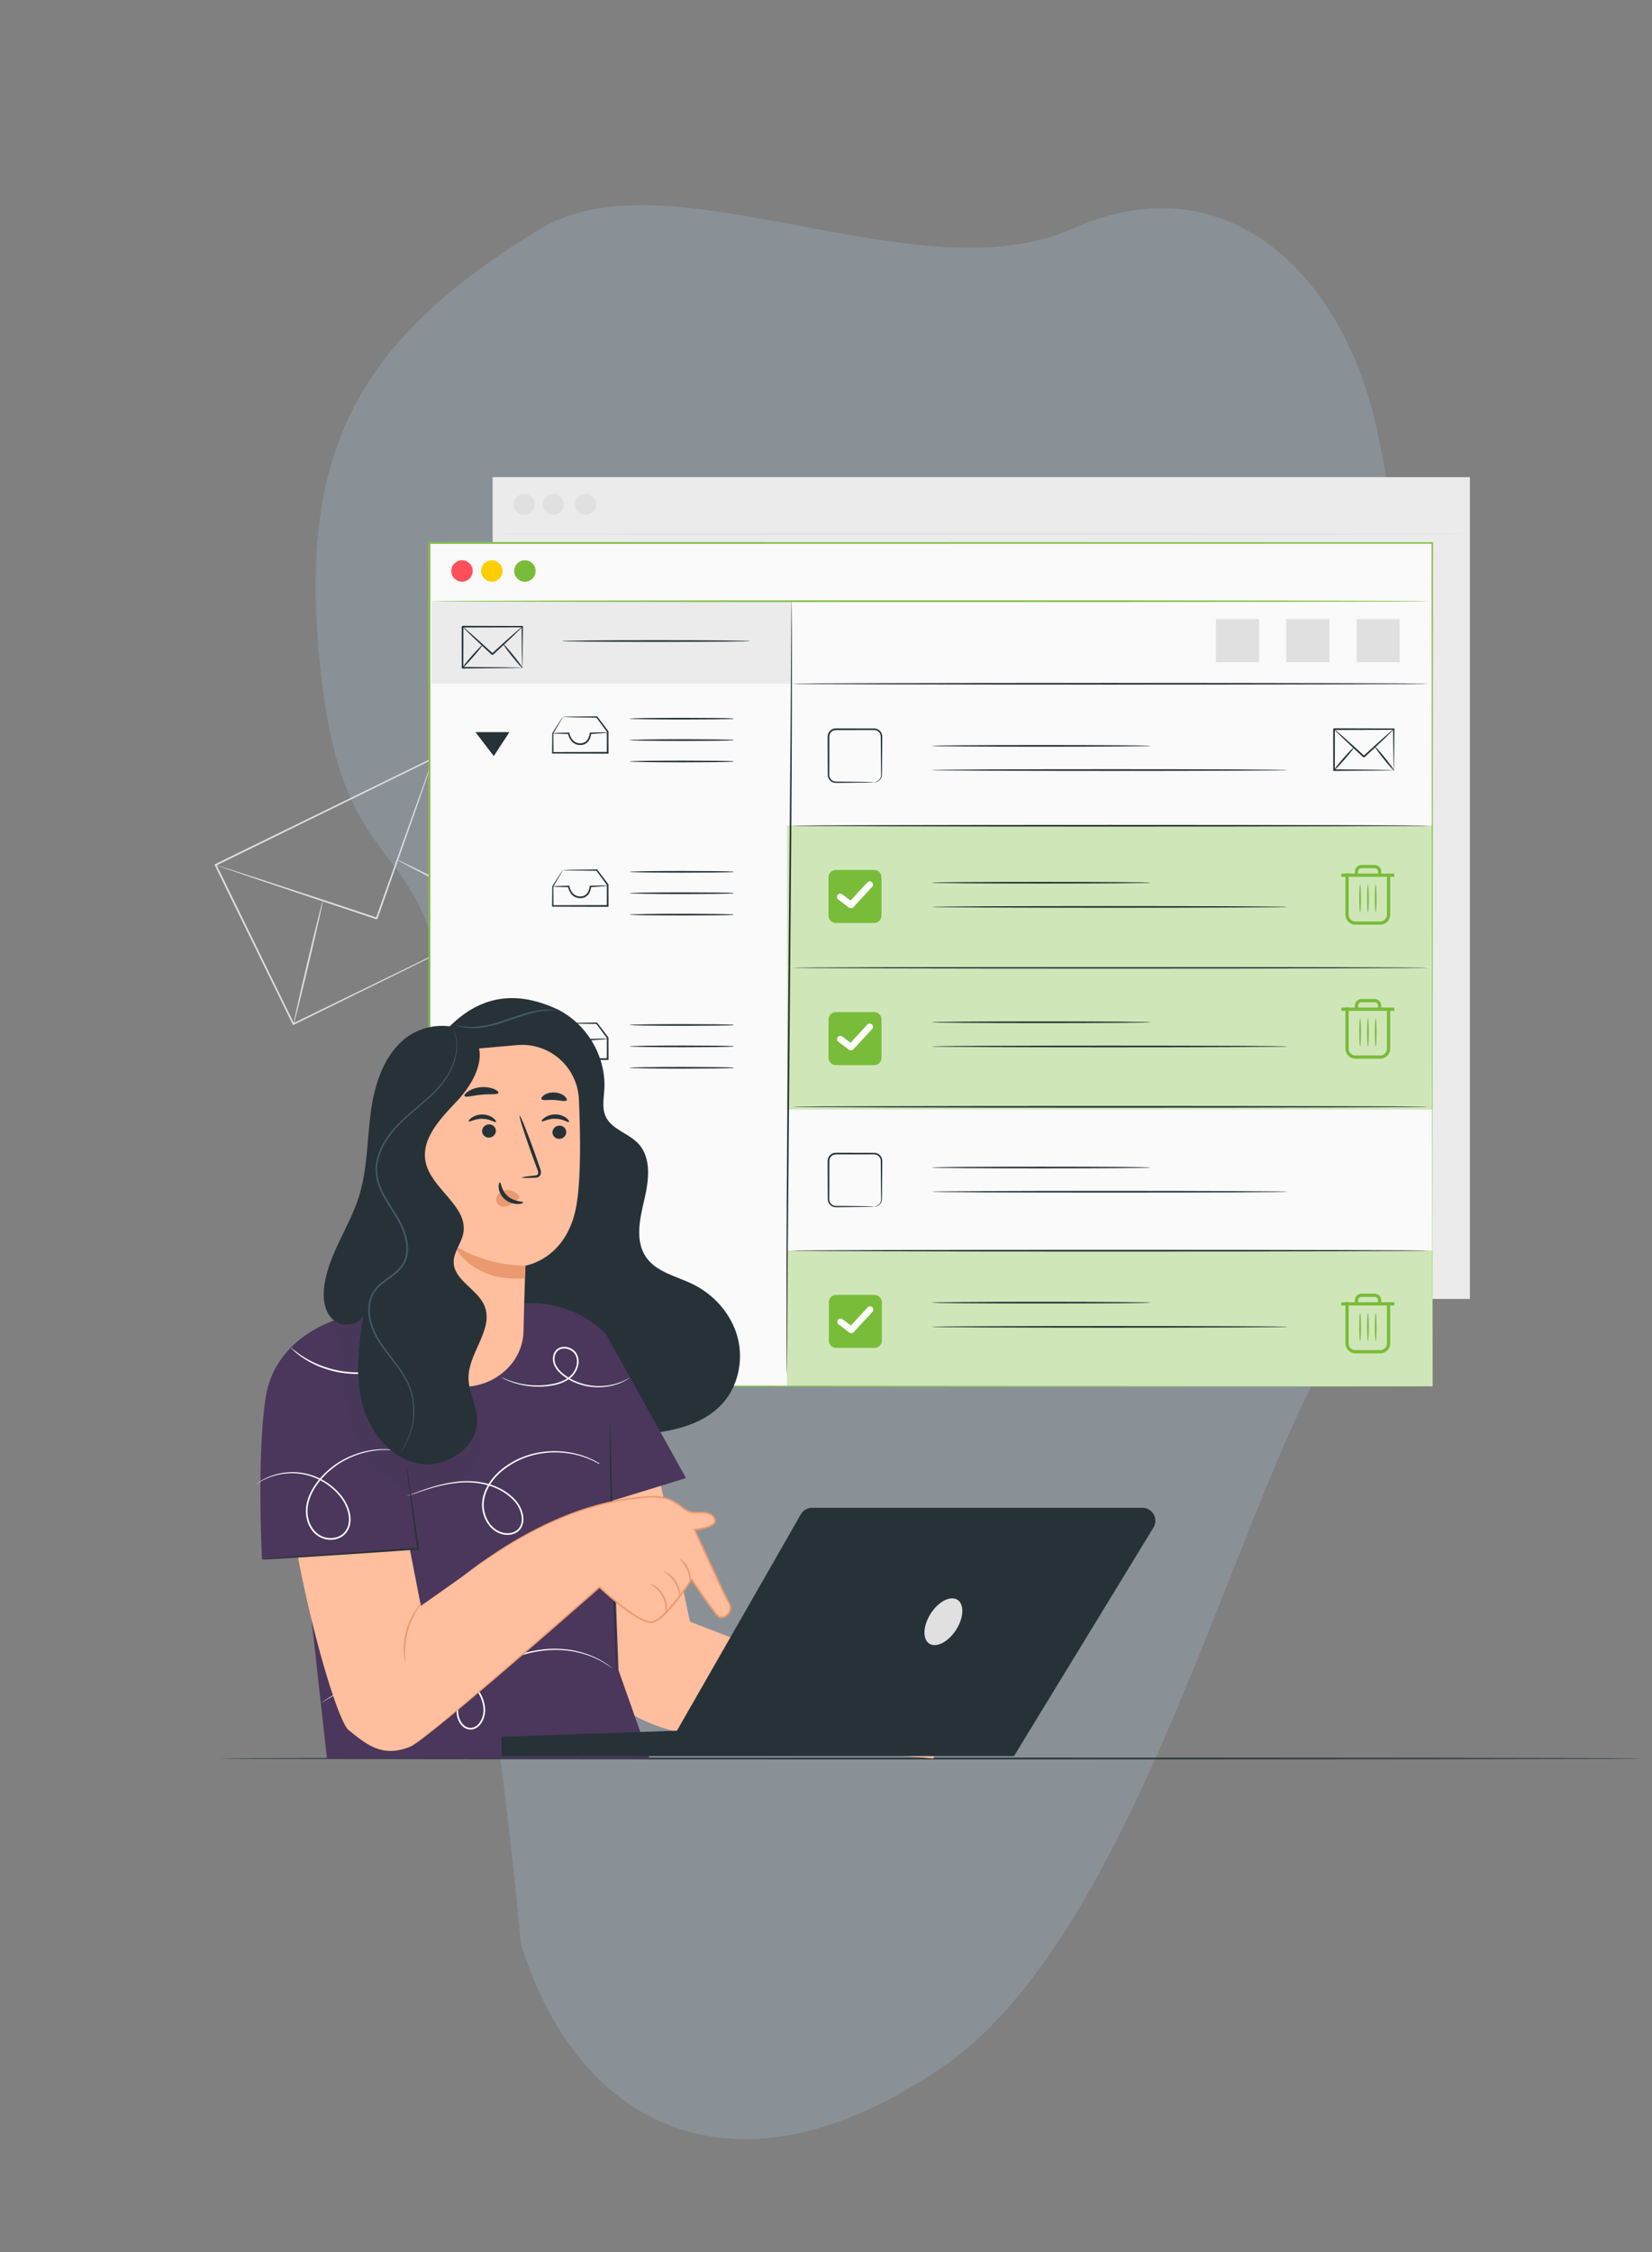 <svg width="755" height="1029" viewBox="0 0 755 1029" fill="none" xmlns="http://www.w3.org/2000/svg">
<rect x="0" y="0" width="755" height="1029" fill="#808080" stroke="none"/>
<g clip-path="url(#clip0)">
<path d="M431.426 943.943C336.823 1009.2 264.246 972.573 238.086 888.157C227.029 767.314 201.599 629.286 205.233 561.731C217.036 342.33 154.991 441.062 144.99 288.592C139.334 202.346 166.299 153.441 246.991 104.561C305.99 68.823 419.565 136.029 489.99 104.562C560.488 73.062 613.988 125.062 629.371 196.701C652.178 302.916 667.211 547.546 619.568 601.255C571.925 654.964 526.029 878.683 431.426 943.943Z" fill="#AED1EF" fill-opacity="0.21"/>
<path d="M233.616 419.194C233.616 419.194 233.366 418.735 232.926 417.863C232.478 416.967 231.835 415.681 230.999 414.006C229.317 410.611 226.865 405.664 223.737 399.349C217.503 386.697 208.578 368.58 197.755 346.616L198.179 346.763C170.257 360.445 135.852 377.304 98.698 395.509L98.69 395.514L98.868 394.994C111.619 421.087 123.706 445.822 134.409 467.726L133.939 467.564C163.367 453.247 188.232 441.15 205.763 432.622C214.537 428.375 221.475 425.016 226.244 422.708C228.611 421.569 230.438 420.691 231.699 420.086C232.307 419.799 232.775 419.576 233.115 419.415C233.438 419.266 233.616 419.194 233.616 419.194C233.616 419.194 233.475 419.278 233.172 419.433C232.845 419.599 232.394 419.827 231.808 420.123C230.57 420.74 228.777 421.632 226.453 422.791C221.719 425.131 214.834 428.535 206.126 432.84C188.581 441.472 163.699 453.712 134.249 468.198L133.933 468.353L133.777 468.036C123.055 446.141 110.944 421.417 98.17 395.336L98 394.987L98.35 394.816L98.357 394.812C135.535 376.654 169.961 359.84 197.901 346.194L198.187 346.055L198.326 346.34C209.06 368.438 217.914 386.667 224.097 399.396C227.149 405.715 229.541 410.664 231.181 414.061C231.977 415.725 232.59 417.004 233.017 417.894C233.428 418.756 233.616 419.194 233.616 419.194Z" fill="#E0E0E0"/>
<path d="M198.046 346.477C198.06 346.481 198.027 346.614 197.951 346.868C197.857 347.164 197.739 347.533 197.595 347.988C197.247 349.025 196.765 350.458 196.155 352.276C194.853 356.046 193.002 361.4 190.724 367.992C186.049 381.289 179.625 399.561 172.527 419.748C171.544 420.232 172.238 419.876 172.01 419.982L171.981 419.973L171.921 419.952L171.801 419.913L171.564 419.834L171.089 419.676L170.14 419.361L168.251 418.733C166.996 418.316 165.748 417.901 164.511 417.489C162.036 416.664 159.597 415.853 157.201 415.055C152.41 413.456 147.79 411.912 143.384 410.442C134.596 407.491 126.677 404.83 120.004 402.589C113.402 400.341 108.039 398.516 104.262 397.231C102.455 396.598 101.027 396.099 99.996 395.737C99.546 395.571 99.183 395.437 98.892 395.329C98.644 395.234 98.52 395.179 98.525 395.167C98.529 395.153 98.662 395.184 98.917 395.255C99.215 395.343 99.585 395.452 100.045 395.589C101.088 395.916 102.531 396.369 104.358 396.946C108.152 398.174 113.542 399.92 120.178 402.07C126.865 404.267 134.802 406.872 143.61 409.766C148.02 411.222 152.646 412.752 157.441 414.335C159.839 415.13 162.28 415.938 164.755 416.758C165.993 417.169 167.241 417.583 168.495 418L170.385 418.627L171.334 418.942L171.809 419.101L172.046 419.18L172.166 419.219L172.226 419.238L172.255 419.249C172.046 419.356 172.766 419.022 171.794 419.494C178.975 399.337 185.474 381.09 190.204 367.815C192.579 361.257 194.509 355.93 195.868 352.18C196.536 350.383 197.063 348.967 197.446 347.942C197.621 347.495 197.761 347.135 197.875 346.847C197.976 346.595 198.034 346.472 198.046 346.477Z" fill="#E0E0E0"/>
<path d="M141.21 439.955C144.931 424.271 147.777 411.517 147.567 411.467C147.358 411.417 144.172 424.091 140.452 439.775C136.731 455.459 133.885 468.214 134.095 468.264C134.304 468.314 137.49 455.639 141.21 439.955Z" fill="#E0E0E0"/>
<path d="M207.977 406.661C222.627 414.074 234.582 419.928 234.68 419.736C234.777 419.544 222.979 413.379 208.329 405.965C193.678 398.552 181.723 392.699 181.626 392.891C181.529 393.083 193.326 399.248 207.977 406.661Z" fill="#E0E0E0"/>
<path d="M671.783 218H225.143V593.471H671.783V218Z" fill="#EBEBEB"/>
<path d="M226.006 243.923C226.006 243.708 325.61 243.533 448.451 243.533C571.335 243.533 670.918 243.708 670.918 243.923C670.918 244.138 571.335 244.311 448.451 244.311C325.61 244.313 226.006 244.138 226.006 243.923Z" fill="#E0E0E0"/>
<path d="M239.605 235.248C242.241 235.248 244.379 233.11 244.379 230.474C244.379 227.837 242.241 225.699 239.605 225.699C236.968 225.699 234.83 227.837 234.83 230.474C234.83 233.11 236.968 235.248 239.605 235.248Z" fill="#E0E0E0"/>
<path d="M252.89 235.248C255.527 235.248 257.664 233.11 257.664 230.474C257.664 227.837 255.527 225.699 252.89 225.699C250.253 225.699 248.115 227.837 248.115 230.474C248.115 233.11 250.253 235.248 252.89 235.248Z" fill="#E0E0E0"/>
<path d="M267.627 235.248C270.263 235.248 272.401 233.11 272.401 230.474C272.401 227.837 270.263 225.699 267.627 225.699C264.99 225.699 262.852 227.837 262.852 230.474C262.852 233.11 264.99 235.248 267.627 235.248Z" fill="#E0E0E0"/>
<path d="M751.119 803.443C751.119 803.658 605.338 803.832 425.549 803.832C245.698 803.832 99.948 803.658 99.948 803.443C99.948 803.227 245.698 803.053 425.549 803.053C605.338 803.053 751.119 803.227 751.119 803.443Z" fill="#263238"/>
<path d="M654.599 633.339C654.596 630.606 654.469 480.179 654.272 248.078L654.598 248.405C523.228 248.423 365.606 248.444 196.352 248.468H196.312L196.7 248.079C196.685 387.69 196.67 519.366 196.657 633.341L196.312 632.996C469.302 633.202 651.589 633.338 654.599 633.339C651.591 633.342 469.303 633.48 196.312 633.685L195.967 633.686V633.339C195.955 519.365 195.939 387.688 195.924 248.078V247.689H196.312H196.352C365.606 247.712 523.226 247.734 654.598 247.752H654.927L654.925 248.078C654.728 480.179 654.599 630.607 654.599 633.339Z" fill="#FAFAFA"/>
<path d="M654.596 248.078H196.309V633.34H654.596V248.078Z" fill="#FAFAFA"/>
<path d="M361.759 274.678H197.191V312.401H361.759V274.678Z" fill="#EBEBEB"/>
<path d="M238.691 305.072C238.669 305.05 238.647 304.569 238.623 303.684C238.603 302.719 238.576 301.452 238.544 299.879C238.503 296.542 238.448 291.914 238.379 286.32L238.691 286.632C231.086 286.653 221.63 286.68 211.393 286.708C211.305 286.792 212.127 285.972 211.78 286.323V286.327V286.338V286.357V286.396V286.475V286.632V286.944V287.569V288.812C211.78 289.638 211.78 290.458 211.779 291.27C211.777 292.897 211.774 294.497 211.773 296.067C211.764 299.204 211.755 302.217 211.747 305.07L211.392 304.715C219.331 304.785 226.085 304.846 230.967 304.89C233.315 304.93 235.209 304.961 236.617 304.985C237.223 305.002 237.725 305.017 238.14 305.029C238.488 305.044 238.678 305.059 238.691 305.072C238.72 305.1 238.046 305.127 236.767 305.157C235.381 305.181 233.514 305.212 231.198 305.253C226.258 305.296 219.424 305.356 211.39 305.428L211.036 305.431V305.072C211.029 302.219 211.02 299.206 211.011 296.069C211.009 294.499 211.006 292.897 211.005 291.272C211.005 290.458 211.005 289.638 211.003 288.813V287.57V286.946V286.634V286.477V286.395V286.356V286.336V286.326V286.321C210.655 286.667 211.477 285.845 211.395 285.93C221.633 285.958 231.089 285.985 238.693 286.006L239.01 286.008L239.005 286.318C238.938 291.994 238.881 296.687 238.842 300.074C238.81 301.618 238.783 302.863 238.762 303.808C238.736 304.658 238.714 305.094 238.691 305.072Z" fill="#263238"/>
<path d="M238.702 286.32C238.738 286.359 238.391 286.749 237.732 287.421C237.073 288.092 236.101 289.043 234.891 290.208C232.468 292.537 229.086 295.716 225.315 299.191C224.259 299.191 225.02 299.188 224.784 299.188L224.778 299.183L224.767 299.173L224.745 299.152L224.7 299.112L224.612 299.031L224.436 298.868L224.086 298.545L223.394 297.904C222.937 297.48 222.486 297.062 222.043 296.651C221.163 295.83 220.313 295.035 219.494 294.272C217.923 292.781 216.481 291.414 215.211 290.21C214 289.046 213.029 288.093 212.37 287.422C211.711 286.752 211.365 286.362 211.4 286.323C211.436 286.284 211.853 286.598 212.576 287.2C213.298 287.802 214.325 288.694 215.585 289.806C216.887 290.975 218.366 292.3 219.98 293.746C220.807 294.499 221.668 295.281 222.558 296.092C223.005 296.5 223.457 296.917 223.917 297.337L224.612 297.975L224.961 298.297L225.138 298.46L225.226 298.541L225.271 298.581L225.293 298.602L225.304 298.611L225.31 298.616C225.076 298.617 225.84 298.62 224.788 298.62C228.557 295.145 231.999 292.031 234.517 289.805C235.777 288.692 236.805 287.802 237.526 287.198C238.248 286.595 238.664 286.28 238.702 286.32Z" fill="#263238"/>
<path d="M216.204 300.175C218.726 297.29 220.639 294.837 220.477 294.696C220.316 294.555 218.141 296.779 215.619 299.664C213.098 302.548 211.185 305.001 211.346 305.142C211.508 305.283 213.683 303.059 216.204 300.175Z" fill="#263238"/>
<path d="M234.14 300.049C236.579 303.083 238.693 305.433 238.861 305.298C239.029 305.163 237.187 302.594 234.747 299.56C232.307 296.526 230.193 294.176 230.026 294.311C229.858 294.446 231.7 297.015 234.14 300.049Z" fill="#263238"/>
<path d="M342.856 292.884C342.856 293.1 323.594 293.274 299.841 293.274C276.078 293.274 256.822 293.1 256.822 292.884C256.822 292.669 276.078 292.496 299.841 292.496C323.594 292.496 342.856 292.671 342.856 292.884Z" fill="#263238"/>
<path d="M654.601 442.227H359.679V506.847H654.601V442.227Z" fill="#79BC39"/>
<g opacity="0.8">
<path opacity="0.8" d="M654.601 442.227H359.679V506.847H654.601V442.227Z" fill="white"/>
</g>
<path d="M399.512 486.646H382.001C380.149 486.646 378.647 485.144 378.647 483.292V465.783C378.647 463.931 380.149 462.428 382.001 462.428H399.512C401.364 462.428 402.865 463.929 402.865 465.783V483.292C402.865 485.143 401.364 486.646 399.512 486.646Z" fill="#79BC39"/>
<path d="M388.917 479.923C388.605 479.923 388.29 479.825 388.021 479.624L383.13 475.955C382.47 475.46 382.337 474.524 382.831 473.864C383.327 473.205 384.262 473.069 384.923 473.565L388.733 476.424L396.38 468.123C396.937 467.516 397.881 467.476 398.491 468.036C399.097 468.595 399.136 469.54 398.578 470.147L390.016 479.441C389.724 479.758 389.322 479.923 388.917 479.923Z" fill="white"/>
<path d="M654.601 377.273H359.679V441.894H654.601V377.273Z" fill="#79BC39"/>
<path d="M652.809 442.146C652.809 442.361 587.651 442.536 507.292 442.536C426.906 442.536 361.761 442.361 361.761 442.146C361.761 441.931 426.906 441.758 507.292 441.758C587.651 441.758 652.809 441.933 652.809 442.146Z" fill="#263238"/>
<path d="M654.751 571.424H359.828V633.34H654.751V571.424Z" fill="#79BC39"/>
<g opacity="0.8">
<path opacity="0.8" d="M654.751 571.424H359.828V633.34H654.751V571.424Z" fill="white"/>
</g>
<path d="M399.658 615.845H382.149C380.297 615.845 378.796 614.342 378.796 612.49V594.981C378.796 593.128 380.297 591.627 382.149 591.627H399.658C401.511 591.627 403.014 593.128 403.014 594.981V612.49C403.014 614.342 401.512 615.845 399.658 615.845Z" fill="#79BC39"/>
<path d="M389.067 609.122C388.755 609.122 388.44 609.025 388.171 608.823L383.279 605.154C382.618 604.66 382.485 603.723 382.98 603.064C383.474 602.405 384.409 602.271 385.071 602.765L388.883 605.623L396.529 597.322C397.086 596.714 398.032 596.677 398.64 597.235C399.246 597.794 399.286 598.74 398.726 599.346L390.167 608.641C389.875 608.957 389.472 609.122 389.067 609.122Z" fill="white"/>
<g opacity="0.8">
<path opacity="0.8" d="M654.599 377.273H359.677V441.894H654.599V377.273Z" fill="white"/>
</g>
<path d="M399.513 421.695H382.003C380.15 421.695 378.649 420.193 378.649 418.341V400.83C378.649 398.978 380.15 397.477 382.003 397.477H399.513C401.366 397.477 402.867 398.978 402.867 400.83V418.341C402.867 420.192 401.366 421.695 399.513 421.695Z" fill="#79BC39"/>
<path d="M388.917 414.97C388.605 414.97 388.29 414.873 388.021 414.671L383.13 411.002C382.47 410.508 382.337 409.571 382.831 408.911C383.327 408.254 384.262 408.118 384.923 408.612L388.733 411.471L396.38 403.17C396.937 402.562 397.883 402.523 398.491 403.084C399.097 403.642 399.138 404.588 398.578 405.194L390.016 414.489C389.724 414.806 389.322 414.97 388.917 414.97Z" fill="white"/>
<path d="M654.599 633.339C654.596 630.606 654.469 480.179 654.272 248.078L654.597 248.405C523.227 248.423 365.605 248.444 196.352 248.468H196.311L196.7 248.079C196.685 387.69 196.67 519.366 196.656 633.341L196.311 632.996C469.301 633.202 651.589 633.338 654.599 633.339C651.59 633.342 469.303 633.48 196.311 633.685L195.966 633.686V633.339C195.954 519.365 195.938 387.688 195.923 248.078V247.689H196.311H196.352C365.605 247.712 523.225 247.734 654.597 247.752H654.926L654.924 248.078C654.727 480.179 654.599 630.607 654.599 633.339Z" fill="#79BC39"/>
<path d="M197.191 274.679C197.191 274.464 299.395 274.289 425.438 274.289C551.526 274.289 653.706 274.464 653.706 274.679C653.706 274.894 551.526 275.067 425.438 275.067C299.393 275.067 197.191 274.894 197.191 274.679Z" fill="#79BC39"/>
<path d="M211.151 265.775C213.857 265.775 216.05 263.582 216.05 260.877C216.05 258.172 213.857 255.979 211.151 255.979C208.446 255.979 206.253 258.172 206.253 260.877C206.253 263.582 208.446 265.775 211.151 265.775Z" fill="#FF4F5A"/>
<path d="M224.775 265.775C227.48 265.775 229.673 263.582 229.673 260.877C229.673 258.172 227.48 255.979 224.775 255.979C222.07 255.979 219.877 258.172 219.877 260.877C219.877 263.582 222.07 265.775 224.775 265.775Z" fill="#FFCE00"/>
<path d="M239.9 265.775C242.605 265.775 244.798 263.582 244.798 260.877C244.798 258.172 242.605 255.979 239.9 255.979C237.195 255.979 235.002 258.172 235.002 260.877C235.002 263.582 237.195 265.775 239.9 265.775Z" fill="#79BC39"/>
<path d="M257.198 327.579C257.182 327.551 257.546 327.524 258.253 327.497C259.062 327.475 260.09 327.448 261.352 327.414C264.188 327.378 268.063 327.327 272.738 327.267L272.892 327.266L272.988 327.393C274.507 329.394 276.197 331.62 277.998 333.994L278.07 334.088V334.21C278.077 337.232 278.086 340.52 278.097 343.949V344.336H277.71C276.247 344.336 274.701 344.337 273.134 344.339C265.59 344.316 258.561 344.295 252.64 344.277H252.309L252.312 343.95C252.343 340.582 252.37 337.582 252.394 335.043V334.969L252.43 334.913C253.876 332.643 255.046 330.809 255.916 329.441C256.732 328.189 257.176 327.539 257.198 327.579C257.21 327.6 257.116 327.793 256.925 328.141C256.693 328.555 256.414 329.051 256.076 329.65C255.27 331.029 254.187 332.879 252.85 335.165L252.885 335.038C252.909 337.578 252.936 340.577 252.968 343.946L252.64 343.619C258.561 343.601 265.59 343.58 273.134 343.557C274.701 343.559 276.246 343.559 277.71 343.56L277.325 343.946C277.333 340.519 277.342 337.229 277.35 334.207L277.422 334.424C275.647 332.029 273.984 329.786 272.487 327.766L272.737 327.89C268.115 327.829 264.285 327.78 261.481 327.742C260.201 327.709 259.158 327.681 258.336 327.66C257.609 327.635 257.215 327.608 257.198 327.579Z" fill="#263238"/>
<path d="M277.712 334.671C277.715 334.745 276.929 334.849 275.551 334.972C274.174 335.094 272.208 335.234 269.854 335.376L270.177 335.052C270.09 336.204 269.793 337.427 269 338.533C268.602 339.077 268.07 339.558 267.434 339.895C266.784 340.201 266.066 340.373 265.341 340.388C263.753 340.47 262.189 339.756 261.244 338.657C260.294 337.553 259.802 336.298 259.566 335.091L259.892 335.367C257.711 335.333 255.897 335.285 254.63 335.229C253.364 335.172 252.641 335.106 252.641 335.037C252.641 334.969 253.362 334.903 254.63 334.846C255.899 334.789 257.711 334.742 259.892 334.707L260.155 334.703L260.219 334.984C260.456 336.035 260.958 337.22 261.799 338.158C262.645 339.095 263.925 339.674 265.319 339.611C265.952 339.599 266.55 339.452 267.087 339.208C267.609 338.932 268.051 338.545 268.395 338.088C269.085 337.173 269.395 336.017 269.498 335.025L269.53 334.71L269.821 334.701C272.178 334.625 274.149 334.582 275.531 334.576C276.915 334.567 277.709 334.598 277.712 334.671Z" fill="#263238"/>
<path d="M333.862 328.357C333.862 328.315 334.271 328.275 335.138 328.237V328.476C332.092 328.632 322.905 328.747 312.064 328.747C305.339 328.747 299.25 328.703 294.843 328.632C292.762 328.582 291.014 328.54 289.624 328.508C288.391 328.461 287.71 328.41 287.71 328.355C287.71 328.301 288.391 328.251 289.624 328.204C291.013 328.171 292.761 328.13 294.843 328.08C299.25 328.01 305.337 327.967 312.064 327.967C322.905 327.967 332.093 328.08 335.138 328.237V328.476C334.271 328.439 333.862 328.4 333.862 328.357Z" fill="#263238"/>
<path d="M333.862 338.134C333.862 338.093 334.271 338.052 335.138 338.015V338.254C332.092 338.411 322.905 338.524 312.064 338.524C305.339 338.524 299.25 338.481 294.843 338.411C292.762 338.362 291.014 338.32 289.624 338.287C288.391 338.241 287.71 338.19 287.71 338.134C287.71 338.081 288.391 338.03 289.624 337.984C291.013 337.951 292.761 337.909 294.843 337.86C299.25 337.789 305.337 337.746 312.064 337.746C322.905 337.746 332.093 337.86 335.138 338.016V338.255C334.271 338.217 333.862 338.176 333.862 338.134Z" fill="#263238"/>
<path d="M333.862 347.913C333.862 347.872 334.271 347.831 335.138 347.794V348.033C332.092 348.19 322.905 348.303 312.064 348.303C305.339 348.303 299.25 348.26 294.843 348.19C292.762 348.14 291.014 348.099 289.624 348.066C288.391 348.019 287.71 347.969 287.71 347.913C287.71 347.86 288.391 347.809 289.624 347.762C291.013 347.73 292.761 347.688 294.843 347.638C299.25 347.568 305.337 347.523 312.064 347.523C322.905 347.523 332.093 347.637 335.138 347.794V348.033C334.271 347.994 333.862 347.954 333.862 347.913Z" fill="#263238"/>
<path d="M257.198 397.552C257.182 397.523 257.546 397.496 258.253 397.468C259.062 397.447 260.09 397.419 261.352 397.386C264.188 397.348 268.063 397.299 272.738 397.238L272.892 397.236L272.988 397.363C274.507 399.365 276.197 401.592 277.998 403.965L278.07 404.059V404.181C278.077 407.203 278.086 410.491 278.097 413.919V414.306H277.71C276.247 414.306 274.701 414.308 273.134 414.309C265.59 414.287 258.561 414.266 252.64 414.248H252.309L252.312 413.921C252.343 410.552 252.37 407.553 252.394 405.013V404.94L252.43 404.883C253.876 402.614 255.046 400.78 255.916 399.411C256.732 398.16 257.176 397.51 257.198 397.552C257.21 397.571 257.116 397.764 256.925 398.113C256.693 398.527 256.414 399.023 256.076 399.622C255.27 401.001 254.187 402.85 252.85 405.137L252.885 405.01C252.909 407.55 252.936 410.549 252.968 413.918L252.64 413.591C258.561 413.573 265.59 413.552 273.134 413.53C274.701 413.531 276.246 413.531 277.71 413.533L277.325 413.918C277.333 410.491 277.342 407.202 277.35 404.18L277.422 404.396C275.647 402.002 273.984 399.758 272.487 397.738L272.737 397.862C268.115 397.801 264.285 397.752 261.481 397.714C260.201 397.681 259.158 397.653 258.336 397.632C257.609 397.605 257.215 397.578 257.198 397.552Z" fill="#263238"/>
<path d="M277.712 404.643C277.715 404.716 276.929 404.821 275.551 404.943C274.174 405.066 272.208 405.206 269.854 405.348L270.177 405.024C270.09 406.176 269.793 407.399 269 408.506C268.602 409.048 268.07 409.531 267.434 409.868C266.784 410.175 266.066 410.346 265.341 410.361C263.753 410.443 262.189 409.729 261.244 408.63C260.294 407.526 259.802 406.271 259.566 405.064L259.892 405.341C257.711 405.306 255.897 405.258 254.63 405.202C253.364 405.145 252.641 405.079 252.641 405.01C252.641 404.942 253.362 404.876 254.63 404.819C255.899 404.762 257.711 404.715 259.892 404.68L260.155 404.677L260.219 404.958C260.456 406.01 260.958 407.196 261.799 408.132C262.645 409.071 263.925 409.649 265.319 409.586C265.952 409.574 266.55 409.426 267.087 409.183C267.609 408.906 268.051 408.519 268.395 408.062C269.085 407.148 269.395 405.99 269.498 404.998L269.53 404.683L269.821 404.674C272.178 404.598 274.149 404.555 275.531 404.549C276.915 404.538 277.709 404.571 277.712 404.643Z" fill="#263238"/>
<path d="M333.862 398.326C333.862 398.286 334.271 398.244 335.138 398.206V398.445C332.092 398.602 322.905 398.716 312.064 398.716C305.339 398.716 299.25 398.672 294.843 398.602C292.762 398.553 291.014 398.511 289.624 398.478C288.391 398.432 287.71 398.381 287.71 398.326C287.71 398.272 288.391 398.221 289.624 398.175C291.013 398.142 292.761 398.1 294.843 398.051C299.25 397.981 305.337 397.938 312.064 397.938C322.905 397.938 332.093 398.051 335.138 398.208V398.447C334.271 398.408 333.862 398.368 333.862 398.326Z" fill="#263238"/>
<path d="M333.862 408.105C333.862 408.063 334.271 408.023 335.138 407.985V408.224C332.092 408.381 322.905 408.495 312.064 408.495C305.339 408.495 299.25 408.451 294.843 408.381C292.762 408.332 291.014 408.29 289.624 408.257C288.391 408.211 287.71 408.16 287.71 408.105C287.71 408.051 288.391 408 289.624 407.954C291.013 407.921 292.761 407.879 294.843 407.83C299.25 407.76 305.337 407.715 312.064 407.715C322.905 407.715 332.093 407.828 335.138 407.985V408.224C334.271 408.187 333.862 408.147 333.862 408.105Z" fill="#263238"/>
<path d="M333.862 417.883C333.862 417.841 334.271 417.8 335.138 417.763V418.002C332.092 418.159 322.905 418.272 312.064 418.272C305.339 418.272 299.25 418.229 294.843 418.159C292.762 418.11 291.014 418.068 289.624 418.035C288.391 417.989 287.71 417.938 287.71 417.884C287.71 417.83 288.391 417.779 289.624 417.732C291.013 417.699 292.761 417.657 294.843 417.608C299.25 417.537 305.337 417.494 312.064 417.494C322.905 417.494 332.093 417.608 335.138 417.763V418.002C334.271 417.965 333.862 417.924 333.862 417.883Z" fill="#263238"/>
<path d="M257.198 467.522C257.182 467.494 257.546 467.467 258.253 467.439C259.062 467.418 260.09 467.389 261.352 467.356C264.188 467.319 268.063 467.27 272.738 467.209L272.892 467.207L272.988 467.334C274.507 469.336 276.197 471.562 277.998 473.935L278.07 474.029V474.15C278.077 477.172 278.086 480.46 278.097 483.889V484.274H277.71C276.247 484.274 274.701 484.276 273.134 484.277C265.59 484.255 258.561 484.234 252.64 484.216H252.309L252.312 483.889C252.343 480.52 252.37 477.519 252.394 474.979V474.906L252.43 474.849C253.876 472.58 255.046 470.746 255.916 469.378C256.732 468.132 257.176 467.482 257.198 467.522C257.21 467.543 257.116 467.734 256.925 468.084C256.693 468.498 256.414 468.994 256.076 469.593C255.27 470.971 254.187 472.821 252.85 475.108L252.885 474.981C252.909 477.52 252.936 480.52 252.968 483.89L252.64 483.561C258.561 483.544 265.59 483.523 273.134 483.5C274.701 483.502 276.246 483.502 277.71 483.503L277.325 483.89C277.333 480.462 277.342 477.174 277.35 474.152L277.422 474.368C275.647 471.974 273.984 469.73 272.487 467.71L272.737 467.834C268.115 467.773 264.285 467.724 261.481 467.687C260.201 467.654 259.158 467.625 258.336 467.604C257.609 467.578 257.215 467.551 257.198 467.522Z" fill="#263238"/>
<path d="M277.712 474.616C277.715 474.689 276.929 474.793 275.551 474.916C274.174 475.038 272.208 475.179 269.854 475.321L270.177 474.995C270.09 476.147 269.793 477.37 269 478.477C268.602 479.02 268.07 479.502 267.434 479.84C266.784 480.146 266.066 480.318 265.341 480.333C263.753 480.415 262.189 479.701 261.244 478.601C260.294 477.497 259.802 476.242 259.566 475.035L259.892 475.312C257.711 475.277 255.897 475.23 254.63 475.173C253.364 475.116 252.641 475.05 252.641 474.982C252.641 474.911 253.362 474.846 254.63 474.789C255.899 474.732 257.711 474.686 259.892 474.652L260.155 474.647L260.219 474.928C260.456 475.98 260.958 477.166 261.799 478.102C262.645 479.04 263.925 479.619 265.319 479.556C265.952 479.544 266.55 479.394 267.087 479.151C267.609 478.875 268.051 478.488 268.395 478.031C269.085 477.116 269.395 475.959 269.498 474.967L269.53 474.652L269.821 474.643C272.178 474.566 274.149 474.523 275.531 474.519C276.915 474.511 277.709 474.544 277.712 474.616Z" fill="#263238"/>
<path d="M333.862 468.298C333.862 468.256 334.271 468.216 335.138 468.179V468.418C332.092 468.574 322.905 468.688 312.064 468.688C305.339 468.688 299.25 468.645 294.843 468.574C292.762 468.525 291.014 468.483 289.624 468.45C288.391 468.404 287.71 468.353 287.71 468.3C287.71 468.246 288.391 468.195 289.624 468.147C291.013 468.114 292.761 468.073 294.843 468.023C299.25 467.953 305.337 467.908 312.064 467.908C322.905 467.908 332.093 468.022 335.138 468.179V468.418C334.271 468.38 333.862 468.34 333.862 468.298Z" fill="#263238"/>
<path d="M333.862 478.077C333.862 478.036 334.271 477.995 335.138 477.958V478.197C332.092 478.354 322.905 478.467 312.064 478.467C305.339 478.467 299.25 478.424 294.843 478.354C292.762 478.304 291.014 478.263 289.624 478.23C288.391 478.183 287.71 478.133 287.71 478.079C287.71 478.025 288.391 477.974 289.624 477.927C291.013 477.894 292.761 477.852 294.843 477.803C299.25 477.732 305.337 477.688 312.064 477.688C322.905 477.688 332.093 477.801 335.138 477.958V478.197C334.271 478.16 333.862 478.119 333.862 478.077Z" fill="#263238"/>
<path d="M333.862 487.855C333.862 487.813 334.271 487.773 335.138 487.736V487.975C332.092 488.132 322.905 488.245 312.064 488.245C305.339 488.245 299.25 488.202 294.843 488.132C292.762 488.082 291.014 488.04 289.624 488.008C288.391 487.961 287.71 487.91 287.71 487.857C287.71 487.803 288.391 487.752 289.624 487.704C291.013 487.671 292.761 487.631 294.843 487.58C299.25 487.51 305.337 487.467 312.064 487.467C322.905 487.467 332.093 487.58 335.138 487.736V487.975C334.271 487.937 333.862 487.897 333.862 487.855Z" fill="#263238"/>
<path d="M630.807 422.475H619.429C616.919 422.475 614.879 420.434 614.879 417.925V399.01H616.372V417.925C616.372 419.61 617.744 420.981 619.429 420.981H630.807C632.492 420.981 633.864 419.61 633.864 417.925V399.669H635.358V417.925C635.358 420.433 633.315 422.475 630.807 422.475Z" fill="#79BC39"/>
<path d="M637.233 399.113H613.003V400.607H637.233V399.113Z" fill="#79BC39"/>
<path d="M620.707 399.861H619.214V398.201C619.214 396.537 620.567 395.184 622.231 395.184H628.251C629.914 395.184 631.269 396.537 631.269 398.201V399.54H629.775V398.201C629.775 397.362 629.092 396.677 628.251 396.677H622.231C621.39 396.677 620.707 397.362 620.707 398.201V399.861Z" fill="#79BC39"/>
<path d="M621.604 416.881C621.819 416.881 621.994 414.007 621.994 410.462C621.994 406.917 621.819 404.043 621.604 404.043C621.388 404.043 621.214 406.917 621.214 410.462C621.214 414.007 621.388 416.881 621.604 416.881Z" fill="#79BC39"/>
<path d="M625.184 416.881C625.398 416.881 625.572 414.007 625.572 410.462C625.572 406.917 625.398 404.043 625.184 404.043C624.969 404.043 624.795 406.917 624.795 410.462C624.795 414.007 624.969 416.881 625.184 416.881Z" fill="#79BC39"/>
<path d="M628.724 416.881C628.94 416.881 629.114 414.007 629.114 410.462C629.114 406.917 628.94 404.043 628.724 404.043C628.509 404.043 628.334 406.917 628.334 410.462C628.334 414.007 628.509 416.881 628.724 416.881Z" fill="#79BC39"/>
<path d="M630.807 483.709H619.429C616.919 483.709 614.879 481.669 614.879 479.159V460.244H616.372V479.159C616.372 480.844 617.744 482.215 619.429 482.215H630.807C632.492 482.215 633.864 480.844 633.864 479.159V460.903H635.358V479.159C635.358 481.669 633.315 483.709 630.807 483.709Z" fill="#79BC39"/>
<path d="M637.233 460.35H613.003V461.843H637.233V460.35Z" fill="#79BC39"/>
<path d="M620.707 461.096H619.214V459.436C619.214 457.773 620.567 456.42 622.231 456.42H628.251C629.914 456.42 631.269 457.773 631.269 459.436V460.774H629.775V459.436C629.775 458.596 629.092 457.914 628.251 457.914H622.231C621.39 457.914 620.707 458.596 620.707 459.436V461.096Z" fill="#79BC39"/>
<path d="M621.604 478.115C621.819 478.115 621.994 475.241 621.994 471.696C621.994 468.151 621.819 465.277 621.604 465.277C621.388 465.277 621.214 468.151 621.214 471.696C621.214 475.241 621.388 478.115 621.604 478.115Z" fill="#79BC39"/>
<path d="M625.184 478.115C625.398 478.115 625.572 475.241 625.572 471.696C625.572 468.151 625.398 465.277 625.184 465.277C624.969 465.277 624.795 468.151 624.795 471.696C624.795 475.241 624.969 478.115 625.184 478.115Z" fill="#79BC39"/>
<path d="M628.724 478.115C628.94 478.115 629.114 475.241 629.114 471.696C629.114 468.151 628.94 465.277 628.724 465.277C628.509 465.277 628.334 468.151 628.334 471.696C628.334 475.241 628.509 478.115 628.724 478.115Z" fill="#79BC39"/>
<path d="M630.807 618.331H619.429C616.919 618.331 614.879 616.29 614.879 613.781V594.867H616.372V613.781C616.372 615.466 617.744 616.837 619.429 616.837H630.807C632.492 616.837 633.864 615.466 633.864 613.781V595.524H635.358V613.781C635.358 616.289 633.315 618.331 630.807 618.331Z" fill="#79BC39"/>
<path d="M637.233 594.969H613.003V596.463H637.233V594.969Z" fill="#79BC39"/>
<path d="M620.707 595.716H619.214V594.057C619.214 592.394 620.567 591.039 622.231 591.039H628.251C629.914 591.039 631.269 592.393 631.269 594.057V595.395H629.775V594.057C629.775 593.216 629.092 592.533 628.251 592.533H622.231C621.39 592.533 620.707 593.216 620.707 594.057V595.716Z" fill="#79BC39"/>
<path d="M621.604 612.736C621.819 612.736 621.994 609.863 621.994 606.317C621.994 602.772 621.819 599.898 621.604 599.898C621.388 599.898 621.214 602.772 621.214 606.317C621.214 609.863 621.388 612.736 621.604 612.736Z" fill="#79BC39"/>
<path d="M625.184 612.736C625.398 612.736 625.572 609.863 625.572 606.317C625.572 602.772 625.398 599.898 625.184 599.898C624.969 599.898 624.795 602.772 624.795 606.317C624.795 609.863 624.969 612.736 625.184 612.736Z" fill="#79BC39"/>
<path d="M628.724 612.736C628.94 612.736 629.114 609.863 629.114 606.317C629.114 602.772 628.94 599.898 628.724 599.898C628.509 599.898 628.334 602.772 628.334 606.317C628.334 609.863 628.509 612.736 628.724 612.736Z" fill="#79BC39"/>
<path d="M636.987 351.882C636.965 351.86 636.943 351.38 636.919 350.496C636.898 349.531 636.872 348.264 636.838 346.689C636.798 343.352 636.742 338.724 636.675 333.13L636.987 333.442C629.382 333.463 619.926 333.49 609.689 333.518C609.601 333.602 610.423 332.782 610.076 333.131V333.136V333.145V333.164V333.203V333.281V333.438V333.751V334.376V335.619C610.075 336.445 610.075 337.265 610.075 338.077C610.072 339.704 610.069 341.306 610.067 342.876C610.058 346.013 610.049 349.026 610.042 351.877L609.688 351.522C617.626 351.594 624.381 351.653 629.263 351.698C631.611 351.737 633.507 351.77 634.912 351.794C635.519 351.81 636.019 351.825 636.436 351.836C636.786 351.854 636.974 351.869 636.987 351.882C637.016 351.91 636.342 351.937 635.063 351.967C633.677 351.991 631.81 352.024 629.493 352.063C624.554 352.106 617.72 352.167 609.686 352.237L609.332 352.24L609.331 351.882C609.323 349.029 609.314 346.016 609.305 342.88C609.302 341.31 609.301 339.709 609.298 338.082C609.298 337.269 609.298 336.449 609.296 335.623V334.38V333.756V333.442V333.285V333.208V333.169V333.149V333.14V333.136C608.948 333.481 609.768 332.659 609.688 332.745C619.926 332.773 629.382 332.8 636.986 332.821H637.303L637.298 333.133C637.231 338.806 637.176 343.502 637.135 346.887C637.102 348.431 637.075 349.676 637.055 350.621C637.034 351.468 637.011 351.904 636.987 351.882Z" fill="#263238"/>
<path d="M636.992 333.13C637.028 333.171 636.681 333.561 636.022 334.231C635.363 334.902 634.391 335.855 633.181 337.019C630.758 339.348 627.374 342.527 623.607 346.001C622.551 346.001 623.311 346 623.075 345.998L623.069 345.994L623.057 345.983L623.035 345.962L622.991 345.922L622.902 345.841L622.727 345.679L622.377 345.356L621.686 344.717C621.227 344.292 620.778 343.874 620.334 343.462C619.454 342.64 618.604 341.845 617.787 341.082C616.214 339.591 614.772 338.224 613.504 337.02C612.293 335.855 611.322 334.904 610.663 334.233C610.006 333.562 609.656 333.172 609.693 333.132C609.729 333.093 610.148 333.408 610.869 334.01C611.591 334.612 612.62 335.504 613.879 336.616C615.182 337.784 616.661 339.109 618.274 340.555C619.102 341.308 619.962 342.09 620.852 342.9C621.299 343.309 621.753 343.725 622.212 344.144L622.906 344.782L623.256 345.105L623.432 345.266L623.52 345.347L623.565 345.387L623.588 345.408L623.598 345.419L623.604 345.423C623.371 345.425 624.134 345.428 623.081 345.426C626.85 341.951 630.292 338.837 632.81 336.613C634.071 335.5 635.097 334.609 635.82 334.006C636.544 333.402 636.956 333.09 636.992 333.13Z" fill="#263238"/>
<path d="M614.487 346.987C617.008 344.103 618.921 341.649 618.759 341.508C618.597 341.366 616.421 343.59 613.9 346.474C611.378 349.359 609.466 351.812 609.628 351.954C609.79 352.096 611.966 349.872 614.487 346.987Z" fill="#263238"/>
<path d="M632.453 346.859C634.893 349.892 637.007 352.243 637.174 352.108C637.342 351.974 635.499 349.405 633.058 346.372C630.618 343.338 628.504 340.988 628.337 341.122C628.17 341.257 630.013 343.825 632.453 346.859Z" fill="#263238"/>
<path d="M652.807 312.402C652.807 312.617 587.649 312.792 507.29 312.792C426.904 312.792 361.76 312.617 361.76 312.402C361.76 312.187 426.904 312.014 507.29 312.014C587.649 312.012 652.807 312.187 652.807 312.402Z" fill="#263238"/>
<path d="M652.807 377.273C652.807 377.488 587.649 377.663 507.29 377.663C426.904 377.663 361.76 377.488 361.76 377.273C361.76 377.058 426.904 376.885 507.29 376.885C587.649 376.885 652.807 377.06 652.807 377.273Z" fill="#263238"/>
<path d="M652.807 505.685C652.807 505.9 587.649 506.075 507.29 506.075C426.904 506.075 361.76 505.9 361.76 505.685C361.76 505.47 426.904 505.297 507.29 505.297C587.649 505.297 652.807 505.472 652.807 505.685Z" fill="#263238"/>
<path d="M652.807 571.423C652.807 571.638 587.649 571.813 507.29 571.813C426.904 571.813 361.76 571.638 361.76 571.423C361.76 571.208 426.904 571.033 507.29 571.033C587.649 571.033 652.807 571.21 652.807 571.423Z" fill="#263238"/>
<path d="M399.511 357.399C399.509 357.36 399.835 357.371 400.403 357.195C400.954 357.018 401.786 356.573 402.316 355.589C402.893 354.621 402.608 353.166 402.648 351.532C402.63 349.878 402.612 348.017 402.59 345.969C402.575 343.898 402.558 341.642 402.542 339.227C402.539 338.62 402.536 338.005 402.531 337.379C402.522 336.734 402.566 336.136 402.372 335.597C402.019 334.49 400.935 333.61 399.71 333.55C394.256 333.556 388.28 333.562 382.003 333.57C380.593 333.547 379.305 334.645 379.086 335.997C378.983 337.382 379.054 338.998 379.029 340.447C379.022 343.41 379.014 346.27 379.007 349C379.001 350.362 378.995 351.69 378.99 352.982C379.005 353.636 378.929 354.273 379.08 354.797C379.21 355.345 379.51 355.84 379.898 356.224C380.291 356.608 380.778 356.876 381.294 357C381.791 357.139 382.365 357.078 382.935 357.098C384.057 357.106 385.137 357.115 386.171 357.123C390.216 357.174 393.527 357.217 395.933 357.247C397.018 357.277 397.896 357.301 398.586 357.32C399.191 357.347 399.511 357.372 399.511 357.399C399.511 357.426 399.193 357.452 398.585 357.477C397.896 357.496 397.016 357.52 395.932 357.55C393.525 357.582 390.216 357.623 386.17 357.674C385.137 357.682 384.057 357.691 382.934 357.7C382.384 357.685 381.793 357.765 381.149 357.607C380.524 357.467 379.93 357.148 379.45 356.688C378.974 356.23 378.603 355.632 378.434 354.963C378.245 354.27 378.33 353.611 378.306 352.982C378.301 351.69 378.296 350.362 378.29 349C378.282 346.27 378.275 343.411 378.267 340.447C378.266 339.705 378.266 338.958 378.264 338.204C378.29 337.425 378.203 336.746 378.325 335.857C378.6 334.149 380.224 332.763 382.005 332.791C388.298 332.806 394.29 332.821 399.757 332.833C401.28 332.92 402.603 334.016 403.023 335.382C403.257 336.075 403.193 336.78 403.199 337.378C403.196 338.003 403.193 338.62 403.189 339.225C403.172 341.641 403.156 343.897 403.141 345.967C403.12 348.015 403.101 349.876 403.083 351.53C403.072 352.343 403.06 353.105 403.051 353.811C403.071 354.528 402.884 355.217 402.584 355.734C401.961 356.787 401.038 357.207 400.448 357.344C399.837 357.48 399.511 357.399 399.511 357.399Z" fill="#263238"/>
<path d="M399.511 551.267C399.509 551.228 399.835 551.237 400.403 551.061C400.954 550.884 401.786 550.441 402.316 549.456C402.893 548.488 402.608 547.033 402.648 545.399C402.63 543.745 402.612 541.883 402.59 539.836C402.575 537.766 402.558 535.51 402.542 533.093C402.539 532.488 402.536 531.871 402.531 531.247C402.522 530.6 402.566 530.002 402.372 529.463C402.019 528.356 400.935 527.476 399.71 527.418C394.256 527.424 388.28 527.43 382.003 527.437C380.593 527.415 379.305 528.514 379.086 529.865C378.983 531.251 379.054 532.866 379.029 534.315C379.022 537.279 379.014 540.138 379.007 542.867C379.001 544.229 378.995 545.557 378.99 546.85C379.005 547.504 378.929 548.14 379.08 548.666C379.21 549.214 379.51 549.709 379.898 550.093C380.291 550.477 380.778 550.746 381.294 550.87C381.791 551.008 382.365 550.947 382.935 550.967C384.057 550.976 385.137 550.985 386.171 550.992C390.216 551.043 393.527 551.086 395.933 551.116C397.018 551.146 397.896 551.17 398.586 551.189C399.191 551.213 399.511 551.238 399.511 551.267C399.511 551.294 399.193 551.319 398.585 551.345C397.896 551.364 397.016 551.388 395.932 551.418C393.525 551.449 390.216 551.491 386.17 551.542C385.137 551.551 384.057 551.558 382.934 551.567C382.384 551.552 381.793 551.634 381.149 551.475C380.524 551.334 379.93 551.016 379.45 550.557C378.974 550.097 378.603 549.501 378.434 548.832C378.245 548.139 378.33 547.482 378.306 546.851C378.301 545.559 378.296 544.231 378.29 542.869C378.282 540.141 378.275 537.282 378.267 534.316C378.266 533.575 378.266 532.827 378.264 532.073C378.29 531.294 378.203 530.615 378.325 529.727C378.6 528.018 380.224 526.634 382.005 526.661C388.298 526.675 394.29 526.69 399.757 526.702C401.28 526.79 402.603 527.887 403.023 529.251C403.257 529.945 403.193 530.649 403.199 531.248C403.196 531.872 403.193 532.489 403.189 533.094C403.172 535.51 403.156 537.767 403.141 539.838C403.12 541.884 403.101 543.745 403.083 545.401C403.072 546.213 403.06 546.975 403.051 547.682C403.071 548.397 402.884 549.086 402.584 549.603C401.961 550.656 401.038 551.076 400.448 551.213C399.837 551.348 399.511 551.267 399.511 551.267Z" fill="#263238"/>
<path d="M359.59 627.729C359.59 627.729 359.563 627.42 359.551 626.818C359.543 626.186 359.531 625.297 359.515 624.143C359.501 621.762 359.481 618.3 359.454 613.856C359.454 604.895 359.452 591.976 359.451 576.022C359.521 544.076 359.838 499.947 360.289 451.21C360.704 402.467 361.082 358.346 361.354 326.379C361.457 310.427 361.539 297.509 361.597 288.549C361.633 284.105 361.662 280.644 361.682 278.264C361.7 277.11 361.714 276.221 361.724 275.589C361.738 274.987 361.765 274.678 361.765 274.678C361.765 274.678 361.792 274.987 361.803 275.589C361.811 276.219 361.824 277.108 361.839 278.264C361.853 280.644 361.874 284.105 361.901 288.549C361.901 297.509 361.902 310.428 361.904 326.381C361.833 358.326 361.517 402.461 361.066 451.215C360.649 499.941 360.272 544.057 360 576.025C359.897 591.978 359.814 604.895 359.757 613.856C359.721 618.3 359.693 621.762 359.672 624.143C359.654 625.297 359.64 626.186 359.63 626.818C359.616 627.42 359.59 627.729 359.59 627.729Z" fill="#263238"/>
<path d="M525.93 403.299C525.93 403.514 503.485 403.688 475.802 403.688C448.109 403.688 425.667 403.514 425.667 403.299C425.667 403.083 448.109 402.91 475.802 402.91C503.484 402.91 525.93 403.083 525.93 403.299Z" fill="#263238"/>
<path d="M588.598 414.359C588.598 414.574 552.122 414.749 507.138 414.749C462.137 414.749 425.668 414.574 425.668 414.359C425.668 414.144 462.137 413.971 507.138 413.971C552.122 413.971 588.598 414.145 588.598 414.359Z" fill="#263238"/>
<path d="M525.93 533.426C525.93 533.641 503.485 533.815 475.802 533.815C448.109 533.815 425.667 533.641 425.667 533.426C425.667 533.21 448.109 533.037 475.802 533.037C503.484 533.037 525.93 533.21 525.93 533.426Z" fill="#263238"/>
<path d="M588.598 544.486C588.598 544.701 552.122 544.876 507.138 544.876C462.137 544.876 425.668 544.701 425.668 544.486C425.668 544.271 462.137 544.098 507.138 544.098C552.122 544.098 588.598 544.271 588.598 544.486Z" fill="#263238"/>
<path d="M525.93 340.777C525.93 340.992 503.485 341.167 475.802 341.167C448.109 341.167 425.667 340.992 425.667 340.777C425.667 340.562 448.109 340.389 475.802 340.389C503.484 340.387 525.93 340.562 525.93 340.777Z" fill="#263238"/>
<path d="M588.598 351.838C588.598 352.053 552.122 352.227 507.138 352.227C462.137 352.227 425.668 352.053 425.668 351.838C425.668 351.622 462.137 351.449 507.138 351.449C552.122 351.449 588.598 351.622 588.598 351.838Z" fill="#263238"/>
<path d="M525.93 467.056C525.93 467.271 503.485 467.444 475.802 467.444C448.109 467.444 425.667 467.27 425.667 467.056C425.667 466.841 448.109 466.666 475.802 466.666C503.484 466.668 525.93 466.841 525.93 467.056Z" fill="#263238"/>
<path d="M588.598 478.117C588.598 478.332 552.122 478.507 507.138 478.507C462.137 478.507 425.668 478.332 425.668 478.117C425.668 477.902 462.137 477.729 507.138 477.729C552.122 477.729 588.598 477.903 588.598 478.117Z" fill="#263238"/>
<path d="M525.93 595.163C525.93 595.378 503.485 595.553 475.802 595.553C448.109 595.553 425.667 595.378 425.667 595.163C425.667 594.948 448.109 594.773 475.802 594.773C503.484 594.773 525.93 594.948 525.93 595.163Z" fill="#263238"/>
<path d="M588.598 606.224C588.598 606.439 552.122 606.614 507.138 606.614C462.137 606.614 425.668 606.439 425.668 606.224C425.668 606.009 462.137 605.834 507.138 605.834C552.122 605.834 588.598 606.01 588.598 606.224Z" fill="#263238"/>
<path d="M639.688 282.828H619.958V302.557H639.688V282.828Z" fill="#E0E0E0"/>
<path d="M607.561 282.828H587.833V302.557H607.561V282.828Z" fill="#E0E0E0"/>
<path d="M575.437 282.828H555.708V302.557H575.437V282.828Z" fill="#E0E0E0"/>
<path d="M217.271 334.488L225.659 345.434L232.826 334.488H217.271Z" fill="#263238"/>
<path d="M199.118 476.329C218.583 450.698 239.101 454.319 253.341 460.512C267.582 466.706 277.142 482.31 276.197 497.81C275.947 501.903 275.072 506.215 276.736 509.963C279.415 515.99 287.206 517.689 291.718 522.502C297.886 529.081 296.519 539.499 294.435 548.273C292.351 557.048 290.158 567.066 295.318 574.463C300.044 581.239 309.057 583.056 316.487 586.663C326.307 591.429 334.202 600.326 337.054 610.862C339.904 621.399 337.395 633.401 330.012 641.442C322.788 649.314 311.938 652.803 301.368 654.361C270.611 658.89 238.032 648.966 215.025 628.057C192.017 607.15 179.029 575.666 180.605 544.616" fill="#263238"/>
<path d="M254.345 461.61C254.336 461.767 251.668 461.361 247.432 462.002C243.18 462.562 237.562 464.48 231.359 466.657C225.148 468.83 219.167 470.037 214.799 469.755C212.625 469.643 210.887 469.292 209.73 468.92C208.573 468.558 207.966 468.265 207.983 468.227C208.026 468.058 210.534 469.142 214.815 469.204C219.092 469.34 224.928 468.079 231.108 465.919C237.288 463.75 243.019 461.884 247.358 461.455C249.515 461.21 251.28 461.21 252.487 461.322C253.695 461.427 254.351 461.567 254.345 461.61Z" fill="#455A64"/>
<path d="M299.089 665.504C299.834 667.74 315.331 740.939 315.331 740.939L433.176 786.25L426.544 803.443L325.499 794.559C266.533 785.757 263.25 756.817 266.814 724.473L272.923 669.04L299.089 665.504Z" fill="#FFBE9D"/>
<path d="M129.704 626.029C141.852 607.642 160.287 597.04 177.164 591.168L239.161 595.588C239.161 595.588 260.099 592.532 276.927 609.517L282.688 763.142L296.923 803.441H149.437L129.704 626.029Z" fill="#4A375B"/>
<path d="M279.192 672.594C279.183 672.605 279.062 672.524 278.835 672.358C278.575 672.161 278.247 671.913 277.839 671.605C277.392 671.286 276.893 670.823 276.213 670.397C275.532 669.958 274.758 669.459 273.891 668.9C272.97 668.419 271.957 667.862 270.827 667.3C269.648 666.846 268.432 666.19 267.011 665.781C264.243 664.762 260.93 664.072 257.246 663.733C253.561 663.415 249.46 663.558 245.203 664.478C240.956 665.394 236.549 667.105 232.494 669.825C228.43 672.476 224.636 676.241 222.494 681.076C221.463 683.49 220.872 686.172 221.133 688.868C221.397 691.551 222.376 694.229 224.079 696.409C225.758 698.597 228.247 700.121 230.892 700.45C233.511 700.813 236.345 699.824 237.599 697.567C238.877 695.35 238.59 692.559 237.717 690.247C237.275 689.071 236.676 687.966 235.955 686.969C235.224 685.991 234.379 685.078 233.473 684.275C229.872 680.99 225.461 679.113 221.24 678.159C216.995 677.189 212.889 677.131 209.203 677.487C201.806 678.25 196.046 680.25 192.091 681.511C190.158 682.165 188.636 682.681 187.541 683.05C187.054 683.21 186.663 683.338 186.354 683.441C186.085 683.526 185.944 683.562 185.94 683.55C185.935 683.537 186.065 683.475 186.327 683.366C186.63 683.245 187.011 683.093 187.487 682.902C188.514 682.506 190.025 681.926 191.993 681.224C195.926 679.874 201.674 677.782 209.149 676.938C212.872 676.544 217.05 676.568 221.381 677.53C225.688 678.474 230.22 680.365 233.954 683.743C234.43 684.151 234.873 684.599 235.303 685.068C235.746 685.517 236.164 686.016 236.545 686.539C237.308 687.586 237.942 688.744 238.412 689.984C239.329 692.417 239.697 695.417 238.257 697.954C237.55 699.195 236.385 700.176 235.045 700.711C233.705 701.252 232.229 701.389 230.8 701.218C227.919 700.865 225.253 699.214 223.469 696.891C221.662 694.576 220.64 691.763 220.364 688.941C220.09 686.096 220.721 683.277 221.796 680.775C224.037 675.752 227.943 671.924 232.098 669.23C236.25 666.467 240.75 664.752 245.072 663.848C249.404 662.94 253.565 662.828 257.297 663.185C261.029 663.564 264.373 664.304 267.158 665.372C268.587 665.803 269.808 666.488 270.988 666.966C272.12 667.553 273.132 668.135 274.047 668.64C274.906 669.226 275.674 669.749 276.348 670.209C277.017 670.657 277.506 671.142 277.937 671.483C278.327 671.818 278.639 672.085 278.887 672.297C279.098 672.484 279.201 672.584 279.192 672.594Z" fill="#FAFAFA"/>
<path d="M276.927 609.518L313.52 675.322L272.92 687.799L276.927 609.518Z" fill="#4A375B"/>
<path d="M281.841 763.634C281.814 763.635 281.774 763.24 281.72 762.484C281.671 761.655 281.607 760.558 281.526 759.184C281.392 756.231 281.202 752.103 280.97 747.036C280.545 736.778 280.025 722.604 279.571 706.945C279.115 691.28 278.819 677.098 278.725 666.829C278.683 661.694 278.664 657.539 278.706 654.668C278.73 653.291 278.747 652.191 278.762 651.361C278.785 650.605 278.809 650.209 278.836 650.209C278.863 650.209 278.891 650.606 278.919 651.361C278.942 652.191 278.972 653.289 279.009 654.665C279.073 657.62 279.164 661.749 279.276 666.82C279.554 677.155 279.932 691.295 280.35 706.922C280.807 722.543 281.22 736.684 281.522 747.018C281.65 752.088 281.755 756.22 281.829 759.173C281.849 760.551 281.865 761.65 281.877 762.481C281.879 763.235 281.868 763.632 281.841 763.634Z" fill="#263238"/>
<path d="M287.727 629.559C287.742 629.583 287.452 629.78 286.886 630.142C286.333 630.529 285.455 630.983 284.308 631.549C281.995 632.596 278.385 633.764 273.787 633.827C269.238 633.908 263.606 632.817 258.53 629.382C257.253 628.558 256.03 627.559 254.956 626.348C253.898 625.136 253.008 623.632 252.754 621.911C252.494 620.23 252.819 618.309 254.071 616.933C255.317 615.519 257.374 615.096 259.149 615.468C260.941 615.828 262.598 616.886 263.521 618.463C264.428 620.027 264.613 621.875 264.311 623.545C264.016 625.229 263.252 626.761 262.238 628.034C261.213 629.319 259.909 630.263 258.566 631.005C255.841 632.457 252.948 633.028 250.287 633.336C247.61 633.642 245.09 633.618 242.815 633.424C238.252 633.007 234.69 631.858 232.339 630.898C231.157 630.418 230.268 629.981 229.677 629.665C229.087 629.347 228.784 629.169 228.797 629.145C228.811 629.122 229.136 629.253 229.746 629.525C230.355 629.792 231.26 630.182 232.448 630.614C234.814 631.482 238.358 632.534 242.86 632.876C245.105 633.032 247.585 633.025 250.211 632.696C252.825 632.369 255.64 631.779 258.224 630.376C259.494 629.665 260.726 628.756 261.66 627.571C262.592 626.386 263.299 624.955 263.561 623.412C263.833 621.882 263.651 620.223 262.853 618.854C262.066 617.504 260.592 616.55 258.998 616.231C257.411 615.904 255.67 616.285 254.643 617.453C253.587 618.602 253.275 620.284 253.505 621.797C253.725 623.333 254.524 624.713 255.514 625.861C256.518 627.006 257.692 627.983 258.932 628.79C263.835 632.159 269.322 633.288 273.782 633.277C278.291 633.286 281.864 632.221 284.185 631.27C286.511 630.278 287.678 629.477 287.727 629.559Z" fill="#FAFAFA"/>
<path d="M279.93 762.337C279.921 762.347 279.778 762.252 279.506 762.057C279.204 761.838 278.808 761.549 278.309 761.188C277.232 760.462 275.638 759.388 273.434 758.282C269.063 756.089 262.106 753.689 253.267 753.84C244.461 753.909 234.046 756.78 223.965 762.624C221.457 764.083 218.98 765.761 216.731 767.789C214.477 769.806 212.436 772.184 211.024 774.971C209.657 777.744 208.993 781.032 209.675 784.13C210.058 785.655 210.803 787.143 211.967 788.193C213.104 789.261 214.778 789.701 216.271 789.245C217.782 788.825 218.945 787.567 219.723 786.193C220.489 784.787 220.915 783.2 220.972 781.621C220.982 778.431 219.865 775.306 218.123 772.734C216.399 770.126 214.057 768.025 211.514 766.418C208.951 764.83 206.135 763.801 203.307 763.203C197.629 761.993 192.018 762.349 186.905 763.049C181.771 763.775 177.052 764.875 172.823 766.122C164.357 768.644 157.886 771.776 153.543 774.113C151.377 775.3 149.724 776.276 148.614 776.954C148.086 777.275 147.668 777.527 147.347 777.723C147.06 777.892 146.908 777.974 146.9 777.962C146.893 777.95 147.029 777.847 147.304 777.656C147.614 777.445 148.019 777.17 148.53 776.821C149.616 776.099 151.246 775.078 153.397 773.848C157.708 771.424 164.172 768.199 172.664 765.595C176.908 764.309 181.648 763.172 186.814 762.411C191.965 761.678 197.646 761.288 203.458 762.504C206.349 763.105 209.253 764.153 211.906 765.787C214.533 767.438 216.958 769.601 218.756 772.311C220.573 774.994 221.754 778.233 221.746 781.643C221.684 783.353 221.233 785.043 220.404 786.57C219.56 788.057 218.281 789.483 216.49 789.992C214.73 790.534 212.745 789.992 211.45 788.773C210.131 787.575 209.339 785.962 208.925 784.317C208.192 780.953 208.915 777.542 210.345 774.635C211.821 771.731 213.93 769.293 216.238 767.239C218.541 765.172 221.063 763.475 223.611 762.005C233.801 756.142 244.353 753.29 253.262 753.293C262.207 753.209 269.212 755.724 273.575 758.017C277.966 760.365 279.93 762.337 279.93 762.337Z" fill="#FAFAFA"/>
<path d="M174.695 643.03C170.227 620.07 137.72 619.222 132.023 641.908C131.936 642.256 131.849 642.611 131.767 642.968C123.399 678.718 151.702 784.352 159.309 790.437C166.916 796.523 174.449 803.442 187.453 798.043C195.052 794.89 274.007 725.118 274.007 725.118C274.007 725.118 292.263 742.613 298.347 741.091C304.433 739.569 316.074 721.619 316.074 721.619C316.074 721.619 327.356 738.549 328.774 738.81C332.802 739.55 334.859 735.005 333.337 732.724C331.815 730.443 317.437 698.961 317.437 698.961C317.437 698.961 328.774 697.734 326.492 693.931C326.492 693.931 326.209 690.434 318.547 691.109C310.885 691.786 310.885 682.996 296.688 683.898C282.49 684.801 252.968 688.407 211.502 720.181L192.347 733.703L174.695 643.03Z" fill="#FFBE9D"/>
<path d="M211.497 720.18C211.497 720.18 211.651 720.041 211.969 719.793C212.312 719.53 212.784 719.168 213.401 718.698C214.693 717.728 216.566 716.321 218.99 714.498C224.005 711.028 231.298 705.86 241.192 700.515C251.064 695.21 263.513 689.477 278.569 686.092C282.335 685.296 286.237 684.571 290.286 684.127C292.309 683.905 294.363 683.72 296.446 683.579C298.538 683.494 300.691 683.431 302.827 683.86C304.962 684.239 307.067 685.036 308.94 686.232C310.837 687.387 312.428 688.991 314.346 689.962C315.289 690.488 316.351 690.696 317.417 690.768C318.472 690.794 319.643 690.626 320.799 690.673C321.957 690.708 323.142 690.833 324.28 691.262C325.384 691.683 326.575 692.457 326.857 693.903L326.806 693.745C327.068 694.182 327.262 694.777 327.105 695.361C326.951 695.938 326.564 696.368 326.165 696.697C325.345 697.352 324.4 697.726 323.449 698.062C321.533 698.7 319.528 699.081 317.477 699.338L317.777 698.809C321.046 705.873 324.435 713.203 327.916 720.726C329.686 724.464 331.446 728.307 333.385 732.026C333.602 732.432 333.974 732.971 334.111 733.555C334.238 734.135 334.253 734.728 334.154 735.3C333.938 736.431 333.373 737.514 332.459 738.255C331.568 739.026 330.338 739.38 329.18 739.247L328.747 739.199C328.684 739.2 328.529 739.13 328.43 739.082C328.343 739.03 328.292 738.984 328.224 738.933C327.979 738.734 327.791 738.533 327.599 738.33C327.226 737.92 326.873 737.502 326.534 737.076C322.643 732.084 319.189 726.917 315.753 721.836L316.4 721.832C313.64 725.985 310.755 729.973 307.615 733.693C306.033 735.541 304.418 737.35 302.582 738.936C302.116 739.326 301.629 739.692 301.154 740.068C300.639 740.4 300.126 740.739 299.575 741.02C298.984 741.243 298.42 741.531 297.741 741.558C297.098 741.561 296.469 741.488 295.882 741.319C293.525 740.661 291.486 739.432 289.52 738.191C287.562 736.927 285.708 735.557 283.909 734.153C280.321 731.332 276.954 728.391 273.762 725.378L274.244 725.389C249.208 747.414 227.765 765.903 212.439 778.718C204.775 785.124 198.636 790.107 194.336 793.389C192.19 795.035 190.499 796.25 189.317 797.012C188.147 797.794 187.453 798.045 187.453 798.045C187.435 798.007 188.107 797.726 189.253 796.913C190.409 796.123 192.075 794.88 194.196 793.207C198.447 789.873 204.539 784.837 212.161 778.387C227.402 765.481 248.779 746.921 273.771 724.852L274.014 724.636L274.255 724.861C277.429 727.844 280.796 730.778 284.362 733.572C286.149 734.964 287.99 736.32 289.923 737.563C291.854 738.784 293.882 739.983 296.069 740.588C298.301 741.423 300.313 739.832 302.085 738.359C303.865 736.819 305.465 735.028 307.029 733.197C310.136 729.513 313.014 725.527 315.75 721.407L316.071 720.923L316.397 721.404C319.822 726.467 323.291 731.651 327.139 736.586C327.472 737.005 327.817 737.412 328.168 737.799C328.345 737.987 328.53 738.179 328.703 738.319L328.823 738.409L328.838 738.416C328.847 738.389 328.827 738.464 328.817 738.555C328.83 738.492 328.776 738.784 328.847 738.43H328.859L328.883 738.433L329.252 738.471C330.236 738.582 331.223 738.294 331.964 737.657C333.452 736.4 334.03 734.033 332.713 732.41C330.729 728.605 328.996 724.807 327.22 721.05C323.745 713.523 320.36 706.188 317.098 699.117L316.883 698.652L317.398 698.588C319.386 698.341 321.379 697.963 323.212 697.355C324.117 697.04 325.016 696.671 325.699 696.121C326.035 695.848 326.301 695.524 326.392 695.179C326.486 694.837 326.379 694.466 326.179 694.12L326.147 694.064L326.128 693.961C325.964 693.068 325.015 692.282 324.022 691.942C323.009 691.558 321.891 691.431 320.786 691.398C319.669 691.349 318.59 691.513 317.392 691.486C316.23 691.413 315.044 691.165 314.029 690.599C311.963 689.535 310.399 687.935 308.569 686.824C306.765 685.671 304.768 684.909 302.708 684.537C298.573 683.79 294.381 684.425 290.364 684.782C286.337 685.213 282.456 685.922 278.708 686.701C263.722 690.024 251.292 695.682 241.413 700.917C231.515 706.193 224.192 711.294 219.137 714.7C216.683 716.479 214.788 717.852 213.481 718.801C212.849 719.25 212.364 719.595 212.014 719.845C211.677 720.075 211.497 720.18 211.497 720.18Z" fill="#EB996E"/>
<path d="M185.248 759.403C185.194 759.412 185.088 759.016 184.939 758.29C184.779 757.564 184.641 756.496 184.558 755.171C184.38 752.522 184.589 748.801 185.678 744.873C186.781 740.948 188.527 737.656 190.051 735.482C190.809 734.393 191.48 733.549 191.991 733.012C192.494 732.466 192.79 732.184 192.832 732.22C192.934 732.306 191.889 733.561 190.512 735.784C189.13 737.998 187.507 741.249 186.43 745.085C185.367 748.922 185.075 752.543 185.109 755.153C185.136 757.766 185.381 759.381 185.248 759.403Z" fill="#EB996E"/>
<path d="M152.549 603.314C151.825 603.8 125.534 611.659 121.399 638.617C117.264 665.573 119.742 712.489 119.742 712.489L191.062 707.59L170.62 612.811L152.549 603.314Z" fill="#4A375B"/>
<path d="M304.154 737.362C304.024 737.33 304.225 736.401 304.183 734.913C304.151 733.428 303.759 731.377 302.709 729.368C301.647 727.366 300.174 725.885 298.968 725.018C297.763 724.141 296.883 723.784 296.932 723.659C296.953 723.583 297.923 723.757 299.273 724.561C300.621 725.35 302.267 726.875 303.398 729.008C304.518 731.144 304.845 733.364 304.735 734.922C304.632 736.489 304.23 737.387 304.154 737.362Z" fill="#EB996E"/>
<path d="M310.7 729.367C310.459 729.399 310.392 726.122 308.277 722.879C306.223 719.596 303.276 718.158 303.407 717.954C303.444 717.87 304.232 718.102 305.343 718.81C306.452 719.512 307.839 720.756 308.933 722.459C310.019 724.167 310.564 725.947 310.736 727.248C310.911 728.557 310.79 729.368 310.7 729.367Z" fill="#EB996E"/>
<path d="M310.702 712.342C310.755 712.264 311.372 712.562 312.192 713.295C313.011 714.021 313.988 715.228 314.674 716.77C315.356 718.314 315.594 719.85 315.582 720.944C315.574 722.042 315.38 722.699 315.286 722.687C315.049 722.681 315.283 719.995 313.961 717.085C312.694 714.153 310.546 712.523 310.702 712.342Z" fill="#EB996E"/>
<path d="M182.367 662.856C182.366 662.871 182.239 662.865 181.994 662.841C181.705 662.81 181.35 662.769 180.914 662.721C179.973 662.581 178.567 662.488 176.764 662.438C173.171 662.399 167.858 662.842 161.841 665.206C155.877 667.533 149.192 671.964 144.411 679.03C142.091 682.528 140.276 686.844 140.576 691.427C140.733 693.693 141.394 695.987 142.66 697.955C143.912 699.921 145.792 701.539 148.076 702.254C150.341 702.983 152.86 702.892 154.948 701.924C157.062 700.977 158.538 699.008 159.131 696.863C159.689 694.685 159.482 692.384 158.871 690.284C158.26 688.172 157.256 686.225 156.022 684.527C150.922 677.682 143.456 674.154 137.136 673.357C130.721 672.497 125.497 674.009 122.203 675.367C120.538 676.063 119.314 676.757 118.487 677.225C118.113 677.452 117.807 677.637 117.559 677.788C117.348 677.912 117.236 677.97 117.227 677.958C117.227 677.958 118.758 676.61 122.082 675.087C125.375 673.629 130.652 672.006 137.206 672.812C143.665 673.556 151.328 677.096 156.597 684.1C157.889 685.864 158.938 687.873 159.583 690.078C160.227 692.268 160.466 694.695 159.866 697.062C159.234 699.396 157.6 701.582 155.274 702.626C152.979 703.688 150.275 703.778 147.836 702.995C145.368 702.226 143.326 700.462 142.005 698.372C140.662 696.276 139.974 693.859 139.814 691.479C139.514 686.651 141.427 682.202 143.813 678.634C148.734 671.436 155.569 666.988 161.64 664.695C167.768 662.366 173.152 662.004 176.771 662.137C180.415 662.311 182.367 662.856 182.367 662.856Z" fill="#FAFAFA"/>
<path d="M179.924 624.173C179.945 624.222 179.303 624.515 178.118 625.006C177.528 625.263 176.798 625.55 175.921 625.799C175.048 626.061 174.067 626.415 172.938 626.633C171.819 626.896 170.589 627.168 169.245 627.326C167.911 627.562 166.466 627.628 164.949 627.735C161.909 627.832 158.554 627.667 155.089 627.068C151.633 626.424 148.428 625.411 145.612 624.261C144.226 623.632 142.895 623.067 141.727 622.381C140.522 621.764 139.464 621.082 138.506 620.445C137.523 619.849 136.727 619.173 136 618.626C135.265 618.087 134.679 617.562 134.216 617.117C133.276 616.245 132.776 615.746 132.812 615.707C132.922 615.58 134.963 617.562 138.804 619.982C139.769 620.58 140.826 621.228 142.027 621.811C143.191 622.462 144.515 622.997 145.884 623.597C148.67 624.691 151.827 625.668 155.225 626.301C158.631 626.891 161.928 627.075 164.92 627.018C166.414 626.93 167.839 626.891 169.158 626.685C170.486 626.557 171.705 626.319 172.817 626.094C177.262 625.163 179.866 624.014 179.924 624.173Z" fill="#FAFAFA"/>
<path d="M185.815 669.865C185.837 669.862 185.892 670.106 185.977 670.578C186.069 671.119 186.184 671.806 186.327 672.659C186.618 674.562 187.02 677.197 187.521 680.47C188.496 687.236 189.851 696.632 191.424 707.537L191.481 707.933L191.082 707.961C185.903 708.322 180.271 708.715 174.426 709.123C159.363 710.114 145.732 711.01 135.765 711.664C130.879 711.948 126.896 712.181 124.043 712.345C122.718 712.407 121.658 712.454 120.854 712.492C120.123 712.517 119.74 712.517 119.738 712.49C119.737 712.463 120.116 712.411 120.843 712.335C121.646 712.262 122.703 712.165 124.022 712.044C126.871 711.818 130.849 711.503 135.727 711.116C145.69 710.402 159.316 709.425 174.372 708.346C180.22 707.95 185.852 707.57 191.031 707.22L190.69 707.643C189.228 696.721 187.97 687.313 187.063 680.536C186.653 677.248 186.321 674.604 186.082 672.693C185.988 671.833 185.912 671.14 185.852 670.596C185.807 670.118 185.794 669.868 185.815 669.865Z" fill="#263238"/>
<g opacity="0.2">
<g opacity="0.2">
<path opacity="0.2" d="M151.236 602.567C150.526 605.082 152.513 607.449 153.815 609.715C156.325 614.081 156.462 619.359 156.688 624.39C157.1 633.6 158.043 642.875 160.916 651.636C163.787 660.396 168.719 668.676 176 674.332C183.281 679.988 193.078 682.742 201.999 680.416C210.92 678.089 218.462 670.196 219.184 661.004C219.901 651.892 214.405 643.629 211.238 635.058C208.794 628.444 207.707 621.426 206.298 614.519C204.889 607.613 203.1 600.653 199.435 594.632C195.771 588.61 189.963 583.57 183.029 582.303C176.094 581.038 168.173 584.318 165.366 590.784" fill="black"/>
</g>
</g>
<path d="M185.664 481.947L185.68 489.891L185.162 608.812C185.1 622.618 196.924 633.666 211.707 633.616C226.638 633.568 238.965 622.23 239.255 608.285C239.559 593.648 240.149 578.245 240.149 578.245C240.149 578.245 259.063 575.449 263.405 550.914C265.565 538.714 265.307 518.641 264.566 502.224C263.898 487.447 251.075 476.2 236.34 477.494L185.664 481.947Z" fill="#FFBE9D"/>
<path d="M258.792 517.193C258.822 518.86 257.432 520.26 255.692 520.323C253.953 520.386 252.519 519.089 252.489 517.42C252.459 515.755 253.847 514.352 255.584 514.289C257.326 514.227 258.762 515.526 258.792 517.193Z" fill="#263238"/>
<path d="M260.03 512.584C259.631 512.989 257.273 511.177 253.877 511.126C250.486 511.026 247.965 512.728 247.603 512.306C247.425 512.12 247.838 511.383 248.936 510.614C250.019 509.846 251.853 509.114 253.968 509.16C256.084 509.21 257.848 510.019 258.856 510.835C259.885 511.653 260.226 512.403 260.03 512.584Z" fill="#263238"/>
<path d="M226.625 516.623C226.655 518.29 225.265 519.69 223.525 519.753C221.788 519.815 220.352 518.519 220.322 516.852C220.292 515.185 221.682 513.782 223.417 513.719C225.159 513.655 226.595 514.954 226.625 516.623Z" fill="#263238"/>
<path d="M226.666 512.626C226.267 513.031 223.905 511.219 220.513 511.167C217.122 511.068 214.599 512.77 214.237 512.347C214.061 512.16 214.469 511.424 215.571 510.653C216.653 509.885 218.489 509.153 220.602 509.199C222.718 509.249 224.483 510.06 225.492 510.874C226.52 511.694 226.862 512.445 226.666 512.626Z" fill="#263238"/>
<path d="M238.526 538.024C238.512 537.831 240.63 537.504 244.059 537.128C244.927 537.053 245.75 536.896 245.907 536.306C246.122 535.683 245.777 534.742 245.373 533.725C244.595 531.612 243.782 529.398 242.926 527.079C239.533 517.615 237.093 509.84 237.476 509.707C237.858 509.574 240.919 517.136 244.313 526.599C245.128 528.932 245.908 531.157 246.651 533.285C246.961 534.276 247.507 535.404 247.04 536.696C246.796 537.34 246.15 537.797 245.591 537.937C245.033 538.096 244.544 538.097 244.116 538.115C240.671 538.239 238.535 538.218 238.526 538.024Z" fill="#263238"/>
<path d="M240.159 578.246C240.159 578.246 223.588 579.019 207.365 568.871C207.365 568.871 215.058 585.914 239.725 584.048L240.159 578.246Z" fill="#EB996E"/>
<path d="M236.948 546.181C235.755 544.545 233.631 543.621 231.503 543.812C230.027 543.945 228.524 544.629 227.608 545.812C226.692 546.997 226.474 548.697 227.268 549.855C228.161 551.16 230.07 551.492 231.698 551.06C233.327 550.628 234.741 549.587 236.084 548.546C236.456 548.259 236.836 547.957 237.072 547.56C237.308 547.161 237.364 546.635 237.088 546.296" fill="#EB996E"/>
<path d="M228.483 540.196C229.036 540.173 228.978 543.859 232.086 546.531C235.189 549.211 239.124 548.866 239.145 549.383C239.192 549.614 238.257 550.084 236.598 550.098C234.971 550.127 232.605 549.562 230.703 547.928C228.806 546.288 228.017 544.134 227.918 542.619C227.803 541.076 228.231 540.169 228.483 540.196Z" fill="#263238"/>
<path d="M227.763 499.336C227.412 500.253 224.028 499.754 220.037 500.163C216.036 500.493 212.804 501.602 212.29 500.764C212.061 500.363 212.636 499.506 213.951 498.635C215.253 497.766 217.322 496.954 219.718 496.73C222.115 496.512 224.297 496.931 225.737 497.546C227.191 498.161 227.914 498.899 227.763 499.336Z" fill="#263238"/>
<path d="M258.97 502.737C258.359 503.497 256.035 502.655 253.222 502.568C250.414 502.381 248.019 502.994 247.484 502.177C247.251 501.781 247.64 501.014 248.694 500.303C249.732 499.594 251.459 499.031 253.391 499.123C255.322 499.219 256.985 499.948 257.948 500.755C258.928 501.564 259.241 502.365 258.97 502.737Z" fill="#263238"/>
<path d="M216.53 473.856C223.187 482.531 216.467 494.971 208.973 502.933C201.478 510.895 192.34 520.145 194.511 530.862C197.03 543.286 214.134 551.094 211.726 563.541C210.847 568.085 207.309 571.984 207.337 576.614C207.389 584.967 218.236 588.918 221.422 596.638C225.79 607.219 214.171 617.928 214.107 629.374C214.07 635.875 217.81 641.9 218.07 648.394C218.603 661.699 202.959 671.596 190.019 668.45C177.079 665.304 168.115 652.793 165.175 639.804C162.235 626.815 164.179 613.28 166.134 600.108C164.902 605.73 156.387 606.859 152.182 602.929C147.977 599 147.412 592.502 148.295 586.815C150.509 572.558 159.745 560.414 164.064 546.647C167.839 534.616 167.739 521.768 169.318 509.257C170.897 496.746 174.642 483.685 184.103 475.348C193.564 467.011 210.072 465.836 217.889 475.731" fill="#263238"/>
<path d="M182.805 663.703C182.794 663.694 182.899 663.529 183.109 663.212C183.343 662.864 183.655 662.399 184.052 661.811C184.823 660.545 185.934 658.648 186.916 656.009C187.882 653.376 188.749 650.002 188.897 646.012C189.016 642.047 188.493 637.418 186.474 632.821C184.512 628.187 181.066 623.818 177.422 619.136C175.613 616.778 173.746 614.314 172.142 611.548C170.548 608.778 169.308 605.681 168.652 602.355C168.055 599.04 168.067 595.396 169.483 592.062C170.198 590.416 171.241 588.885 172.526 587.593C173.813 586.304 175.271 585.2 176.744 584.131C179.663 582.018 182.8 579.876 184.418 576.559C186.054 573.268 186.015 569.32 185.099 565.665C183.313 558.164 178.107 552.376 174.777 545.87C173.089 542.63 171.837 539.125 171.677 535.549C171.462 531.977 172.3 528.503 173.615 525.399C176.322 519.157 180.788 514.34 185.195 510.377C189.627 506.393 194.002 503 197.6 499.473C201.225 495.984 204.042 492.354 205.79 488.762C207.586 485.2 208.407 481.795 208.59 479.002C208.794 476.198 208.372 474.017 207.949 472.605C207.537 471.185 207.184 470.478 207.235 470.457C207.235 470.457 207.634 471.14 208.098 472.559C208.573 473.968 209.053 476.171 208.891 479.02C208.754 481.856 207.962 485.324 206.18 488.954C204.447 492.612 201.611 496.327 197.984 499.866C194.383 503.445 190.012 506.874 185.628 510.853C181.268 514.809 176.897 519.58 174.273 525.678C173.002 528.71 172.203 532.073 172.418 535.507C172.578 538.946 173.788 542.334 175.452 545.519C177.115 548.722 179.202 551.775 181.172 554.984C183.168 558.178 184.91 561.675 185.852 565.478C186.796 569.239 186.856 573.389 185.111 576.9C183.368 580.448 180.087 582.648 177.191 584.747C175.724 585.809 174.297 586.888 173.06 588.123C171.828 589.36 170.85 590.795 170.165 592.354C168.818 595.504 168.787 599.003 169.356 602.222C169.983 605.454 171.184 608.49 172.736 611.207C174.297 613.926 176.141 616.385 177.935 618.744C181.547 623.431 185.013 627.869 186.98 632.603C189.006 637.304 189.494 642.011 189.331 646.03C189.14 650.071 188.218 653.475 187.198 656.116C186.161 658.763 184.999 660.651 184.182 661.896C183.759 662.51 183.401 662.953 183.172 663.258C182.941 663.56 182.817 663.711 182.805 663.703Z" fill="#455A64"/>
<path d="M365.989 691.884L309.376 790.741L229.208 793.516V802.342H463.419L527.158 697.92C529.571 693.967 526.726 688.9 522.095 688.9H371.136C369.009 688.9 367.046 690.039 365.989 691.884Z" fill="#263238"/>
<path d="M424.711 750.965C427.91 753.02 433.384 750.203 436.938 744.673C440.492 739.142 440.78 732.993 437.58 730.937C434.381 728.881 428.907 731.698 425.353 737.229C421.8 742.759 421.512 748.909 424.711 750.965Z" fill="#E0E0E0"/>
</g>
<defs>
<clipPath id="clip0">
<rect width="793.919" height="1028.37" fill="white" transform="translate(-39)"/>
</clipPath>
</defs>
</svg>
